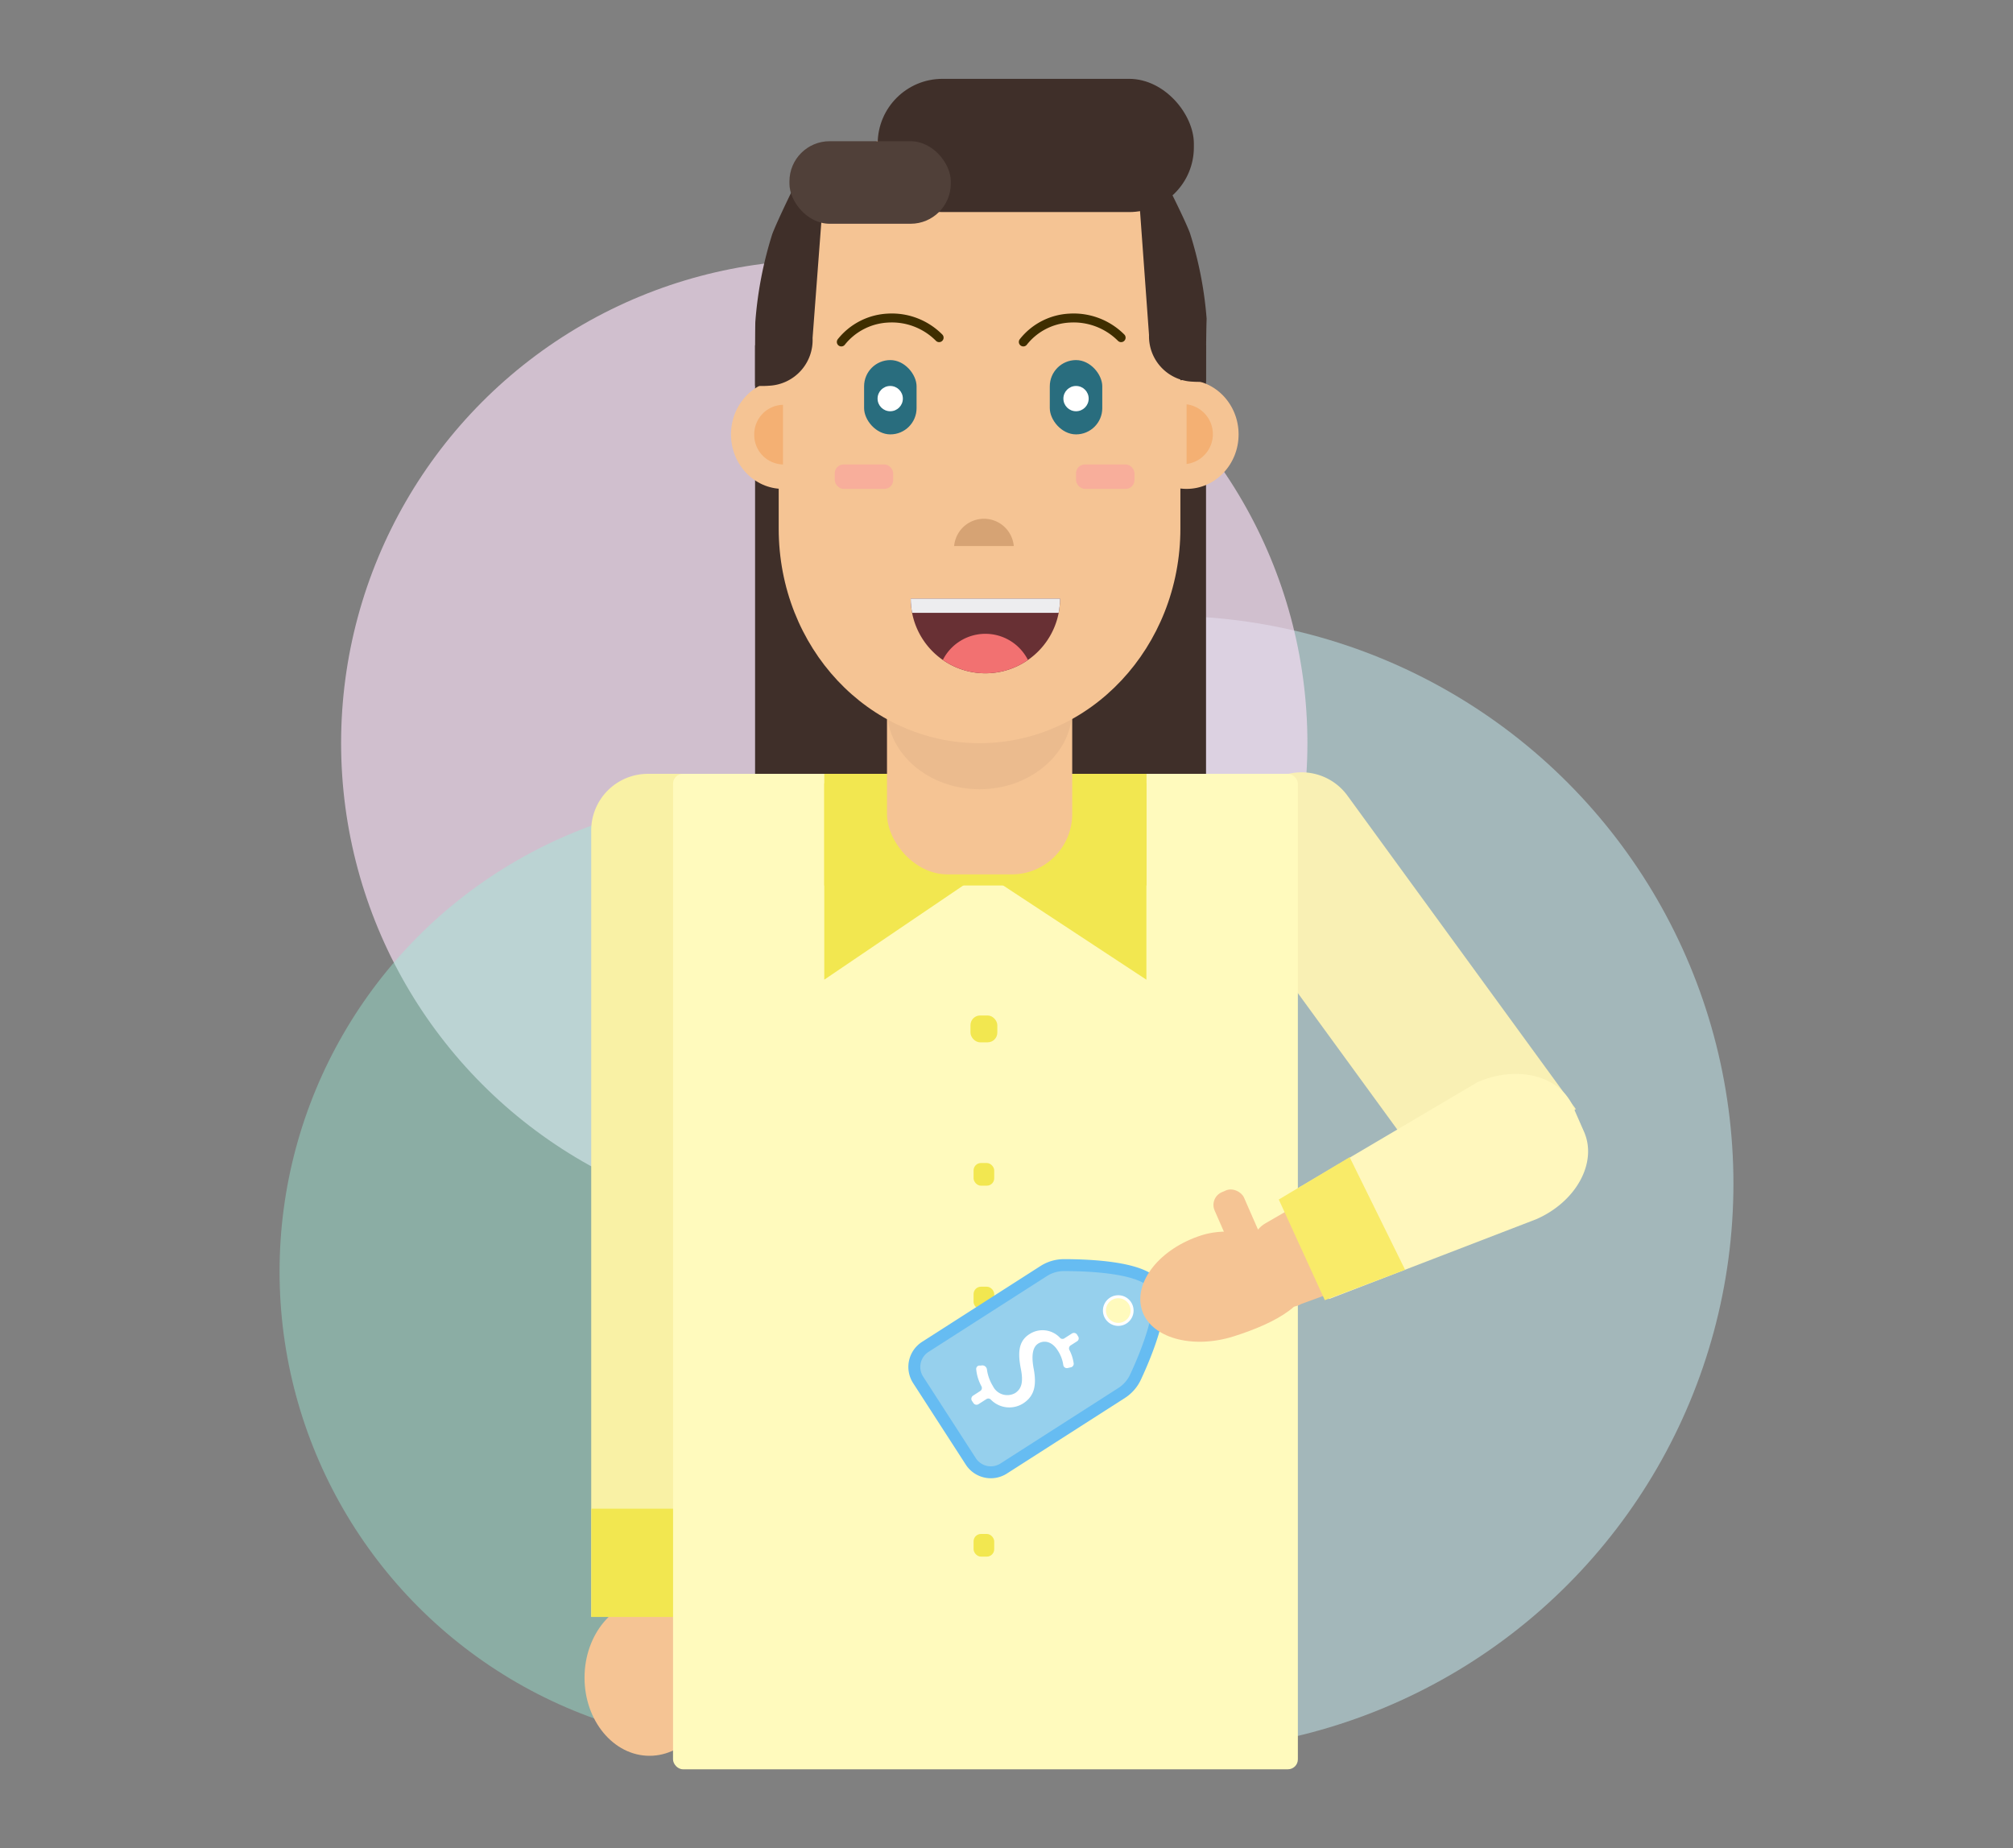 <svg xmlns="http://www.w3.org/2000/svg" xmlns:xlink="http://www.w3.org/1999/xlink" viewBox="0 0 168.78 154.96"><rect x="0" y="0" width="168.78" height="154.96" fill="#808080" stroke="none"/><defs><style>.cls-1,.cls-23{fill:none;}.cls-2{fill:#683034;}.cls-3{clip-path:url(#clip-path);}.cls-4{fill:#ededef;}.cls-5{clip-path:url(#clip-path-2);}.cls-6{fill:#f27171;}.cls-7{clip-path:url(#clip-path-3);}.cls-8{clip-path:url(#clip-path-4);}.cls-9{fill:#bcdfe4;opacity:0.58;}.cls-10{fill:#f8dff4;opacity:0.67;}.cls-11{fill:#9bf0d9;opacity:0.4;}.cls-12{fill:#f5c494;}.cls-13{fill:#f9f1a5;}.cls-14{fill:#3f2f29;}.cls-15{fill:#f9f0b4;}.cls-16,.cls-29{fill:#fffabd;}.cls-17{fill:#f2e750;}.cls-18{fill:#cca27d;opacity:0.25;}.cls-19{fill:#f4b073;}.cls-20{fill:#d6a374;}.cls-21{fill:#296d7e;}.cls-22{fill:#fff;}.cls-23{stroke:#3f2e00;stroke-linecap:round;stroke-linejoin:round;stroke-width:0.75px;}.cls-24{fill:#f8ae9b;}.cls-25{fill:#504039;}.cls-26{fill:#fff7bd;}.cls-27{fill:#f9eb69;}.cls-28{fill:#96d0ed;stroke:#66bcf2;}.cls-28,.cls-29{stroke-miterlimit:10;}.cls-29{stroke:#fff;stroke-width:0.25px;}.cls-30{clip-path:url(#clip-path-5);}.cls-31{clip-path:url(#clip-path-6);}</style><clipPath id="clip-path"><path class="cls-1" d="M91.79,50.61a7.3,7.3,0,0,1-.12,1.31c0,.07-3.67,3-6.72,3s-6.66-2.78-6.71-2.9a7.71,7.71,0,0,1-.13-1.38Z"/></clipPath><clipPath id="clip-path-2"><path class="cls-1" d="M91.79,50.61a6.84,6.84,0,1,1-13.68,0Z"/></clipPath><clipPath id="clip-path-3"><path class="cls-1" d="M88.09,51.91A7.15,7.15,0,0,1,88,53.22c0,.07-3.66,3-6.71,3s-6.66-2.77-6.71-2.9a7.37,7.37,0,0,1-.14-1.37Z"/></clipPath><clipPath id="clip-path-4"><path class="cls-1" d="M88.09,51.91a6.85,6.85,0,0,1-13.69,0Z"/></clipPath><clipPath id="clip-path-5"><path class="cls-1" d="M88.88,50.19a6.18,6.18,0,0,1-.12,1.19c0,.07-3.35,2.71-6.14,2.71s-6.08-2.53-6.13-2.65a6.43,6.43,0,0,1-.13-1.25Z"/></clipPath><clipPath id="clip-path-6"><path class="cls-1" d="M88.88,50.19a6.26,6.26,0,0,1-12.52,0Z"/></clipPath></defs><title>money-block-1</title><g id="Слой_2" data-name="Слой 2"><path class="cls-2" d="M91.79,50.61a6.84,6.84,0,1,1-13.68,0Z"/><g class="cls-3"><rect class="cls-4" x="76.21" y="49.54" width="17.11" height="2.37"/></g><g class="cls-5"><path class="cls-6" d="M80.58,58.22a4.37,4.37,0,1,1,8.74,0Z"/></g><path class="cls-2" d="M88.09,51.91a6.85,6.85,0,0,1-13.69,0Z"/><g class="cls-7"><rect class="cls-4" x="72.5" y="50.84" width="17.11" height="2.37"/></g><g class="cls-8"><path class="cls-6" d="M76.87,59.51a4.38,4.38,0,0,1,8.75,0Z"/></g><circle class="cls-9" cx="97.73" cy="99.24" r="47.61"/><circle class="cls-10" cx="69.11" cy="62.3" r="40.51"/><circle class="cls-11" cx="63.24" cy="106.61" r="39.8"/><ellipse class="cls-12" cx="54.46" cy="140.66" rx="5.45" ry="6.55"/><path class="cls-13" d="M50.22,64.88H62.67a0,0,0,0,1,0,0v65.93a4.75,4.75,0,0,1-4.75,4.75H54.26a4.69,4.69,0,0,1-4.69-4.69V65.52A.64.64,0,0,1,50.22,64.88Z" transform="translate(112.24 200.44) rotate(-180)"/><rect class="cls-14" x="63.31" y="28.95" width="37.81" height="51.72"/><path class="cls-15" d="M114,63.16h3.66a4.75,4.75,0,0,1,4.75,4.75v32.52a0,0,0,0,1,0,0H109.94a.64.64,0,0,1-.64-.64V67.84A4.69,4.69,0,0,1,114,63.16Z" transform="translate(-25.95 83.91) rotate(-36.08)"/><rect class="cls-16" x="56.43" y="64.88" width="52.39" height="83.46" rx="0.83"/><polygon class="cls-17" points="81.25 73.91 69.11 82.14 69.11 65.68 81.25 73.91"/><polygon class="cls-17" points="83.61 73.91 96.12 82.14 96.12 65.68 83.61 73.91"/><rect class="cls-17" x="69.11" y="64.88" width="27.02" height="9.36"/><rect class="cls-12" x="74.37" y="54.03" width="15.53" height="19.28" rx="5.07"/><path class="cls-18" d="M74.37,57.38V59.5c0,3.67,3.49,6.67,7.76,6.67h0c4.27,0,7.77-3,7.77-6.67v-2"/><path class="cls-12" d="M65.29,30.85V27.31c0-9.92,7.54-18,16.84-18h0c9.3,0,16.84,8,16.84,18v17c0,9.93-7.54,18-16.84,18h0c-9.3,0-16.84-8-16.84-18V30.85"/><ellipse class="cls-12" cx="99.49" cy="36.42" rx="4.36" ry="4.57"/><path class="cls-19" d="M99.49,33.9v5a2.52,2.52,0,0,0,0-5Z"/><ellipse class="cls-12" cx="65.65" cy="36.42" rx="4.36" ry="4.57"/><path class="cls-19" d="M63.24,36.42a2.47,2.47,0,0,0,2.41,2.52v-5A2.47,2.47,0,0,0,63.24,36.42Z"/><path class="cls-20" d="M80,45.78a2.51,2.51,0,0,1,5,0Z"/><rect class="cls-21" x="88.02" y="30.19" width="4.4" height="6.23" rx="2.2"/><circle class="cls-22" cx="90.22" cy="33.42" r="1.06"/><rect class="cls-21" x="72.45" y="30.19" width="4.4" height="6.23" rx="2.2"/><circle class="cls-22" cx="74.64" cy="33.42" r="1.06"/><path class="cls-23" d="M85.8,28.67a5.27,5.27,0,0,1,3.88-2A5.62,5.62,0,0,1,94,28.31"/><path class="cls-23" d="M70.54,28.67a5.33,5.33,0,0,1,3.89-2,5.58,5.58,0,0,1,4.31,1.64"/><rect class="cls-14" x="73.59" y="6.61" width="26.51" height="11.17" rx="5.43"/><path class="cls-14" d="M63.31,32.34a7.62,7.62,0,0,0,1.17,0h0a3.83,3.83,0,0,0,3.65-4L69,16.83c0-1.06-1.63-.82-2.25-1.53,0,0-1.53,3.09-2,4.33A32.34,32.34,0,0,0,63.33,27C63.3,28.28,63.31,32.34,63.31,32.34Z"/><path class="cls-14" d="M101.11,32A9,9,0,0,1,100,32h0a3.8,3.8,0,0,1-3.66-3.9l-.82-11.3c0-1,1.63-.8,2.25-1.5,0,0,1.53,3,2,4.24a31.91,31.91,0,0,1,1.4,7.18C101.12,28,101.11,32,101.11,32Z"/><rect class="cls-24" x="90.22" y="38.94" width="4.9" height="2.05" rx="0.74"/><rect class="cls-24" x="69.99" y="38.94" width="4.9" height="2.05" rx="0.74"/><rect class="cls-25" x="66.19" y="11.84" width="13.53" height="6.92" rx="3.37"/><rect class="cls-17" x="81.37" y="85.14" width="2.25" height="2.25" rx="0.81"/><rect class="cls-17" x="81.63" y="97.51" width="1.73" height="1.9" rx="0.62"/><rect class="cls-17" x="81.63" y="107.88" width="1.73" height="1.9" rx="0.62"/><rect class="cls-17" x="81.63" y="118.24" width="1.73" height="1.9" rx="0.62"/><rect class="cls-17" x="81.63" y="128.61" width="1.73" height="1.9" rx="0.62"/><rect class="cls-17" x="49.57" y="126.48" width="6.85" height="9.08" transform="translate(106 262.05) rotate(-180)"/><path class="cls-12" d="M106.13,102.55a2.38,2.38,0,0,0-.92,3.21l1.21,2.57a1.86,1.86,0,0,0,2.68,1l16.74-6.11c1.33-.62,1-3.43,0-5.56h0c-1-2.12-3.48-4.36-4.8-3.74Z"/><path class="cls-26" d="M111.44,108.91l-3.12-7.45a1.67,1.67,0,0,1,.88-2.06l14.67-8.66c3.29-1.46,6.88-.57,8,2l.94,2.14c1.14,2.58-.64,5.87-4,7.34Z"/><polygon class="cls-27" points="117.81 106.46 111.08 109.01 107.22 100.57 113.16 97.02 117.81 106.46"/><rect class="cls-12" x="102.51" y="99.62" width="2.69" height="6.23" rx="1.16" transform="translate(-32.48 50.27) rotate(-23.64)"/><path class="cls-28" d="M81.38,122.5,77,115.72a2,2,0,0,1,.62-2.82l9.9-6.34a3.16,3.16,0,0,1,1.71-.49c2,0,6.64.16,7.63,1.71s-.78,5.81-1.64,7.65a3.17,3.17,0,0,1-1.16,1.35l-9.9,6.34A2,2,0,0,1,81.38,122.5Z"/><circle class="cls-29" cx="93.76" cy="109.88" r="1.16"/><path class="cls-22" d="M81.61,117l.57-.37a.3.3,0,0,0,.11-.4,3.73,3.73,0,0,1-.44-1.43.29.29,0,0,1,.24-.31l.17,0a.39.39,0,0,1,.49.33,3.55,3.55,0,0,0,.5,1.39,1.34,1.34,0,0,0,1.86.59c.59-.38.68-1,.49-2-.27-1.36-.22-2.35.71-2.94a2,2,0,0,1,2.59.33.29.29,0,0,0,.37,0l.61-.39a.31.31,0,0,1,.42.09l.09.15a.29.29,0,0,1-.09.42l-.53.34a.3.3,0,0,0-.1.4,3.4,3.4,0,0,1,.35,1.09.3.3,0,0,1-.24.35l-.27.06a.3.3,0,0,1-.36-.26,3,3,0,0,0-.48-1.24c-.53-.82-1.22-.82-1.64-.54s-.58.93-.36,2.1c.26,1.39.06,2.3-.89,2.91a2.17,2.17,0,0,1-2.73-.35.3.3,0,0,0-.37,0l-.64.41a.31.31,0,0,1-.42-.09l-.1-.15A.32.32,0,0,1,81.61,117Z"/><path class="cls-12" d="M109.51,106.84c.74,2.33-2.55,4.09-6.06,5.2s-7,.12-7.71-2.22,1.51-5.14,5-6.25S108.77,104.5,109.51,106.84Z"/><path class="cls-2" d="M88.88,50.19a6.26,6.26,0,0,1-12.52,0Z"/><g class="cls-30"><rect class="cls-4" x="74.63" y="49.21" width="15.64" height="2.17"/></g><g class="cls-31"><path class="cls-6" d="M78.62,57.14a4,4,0,1,1,8,0Z"/></g></g></svg>